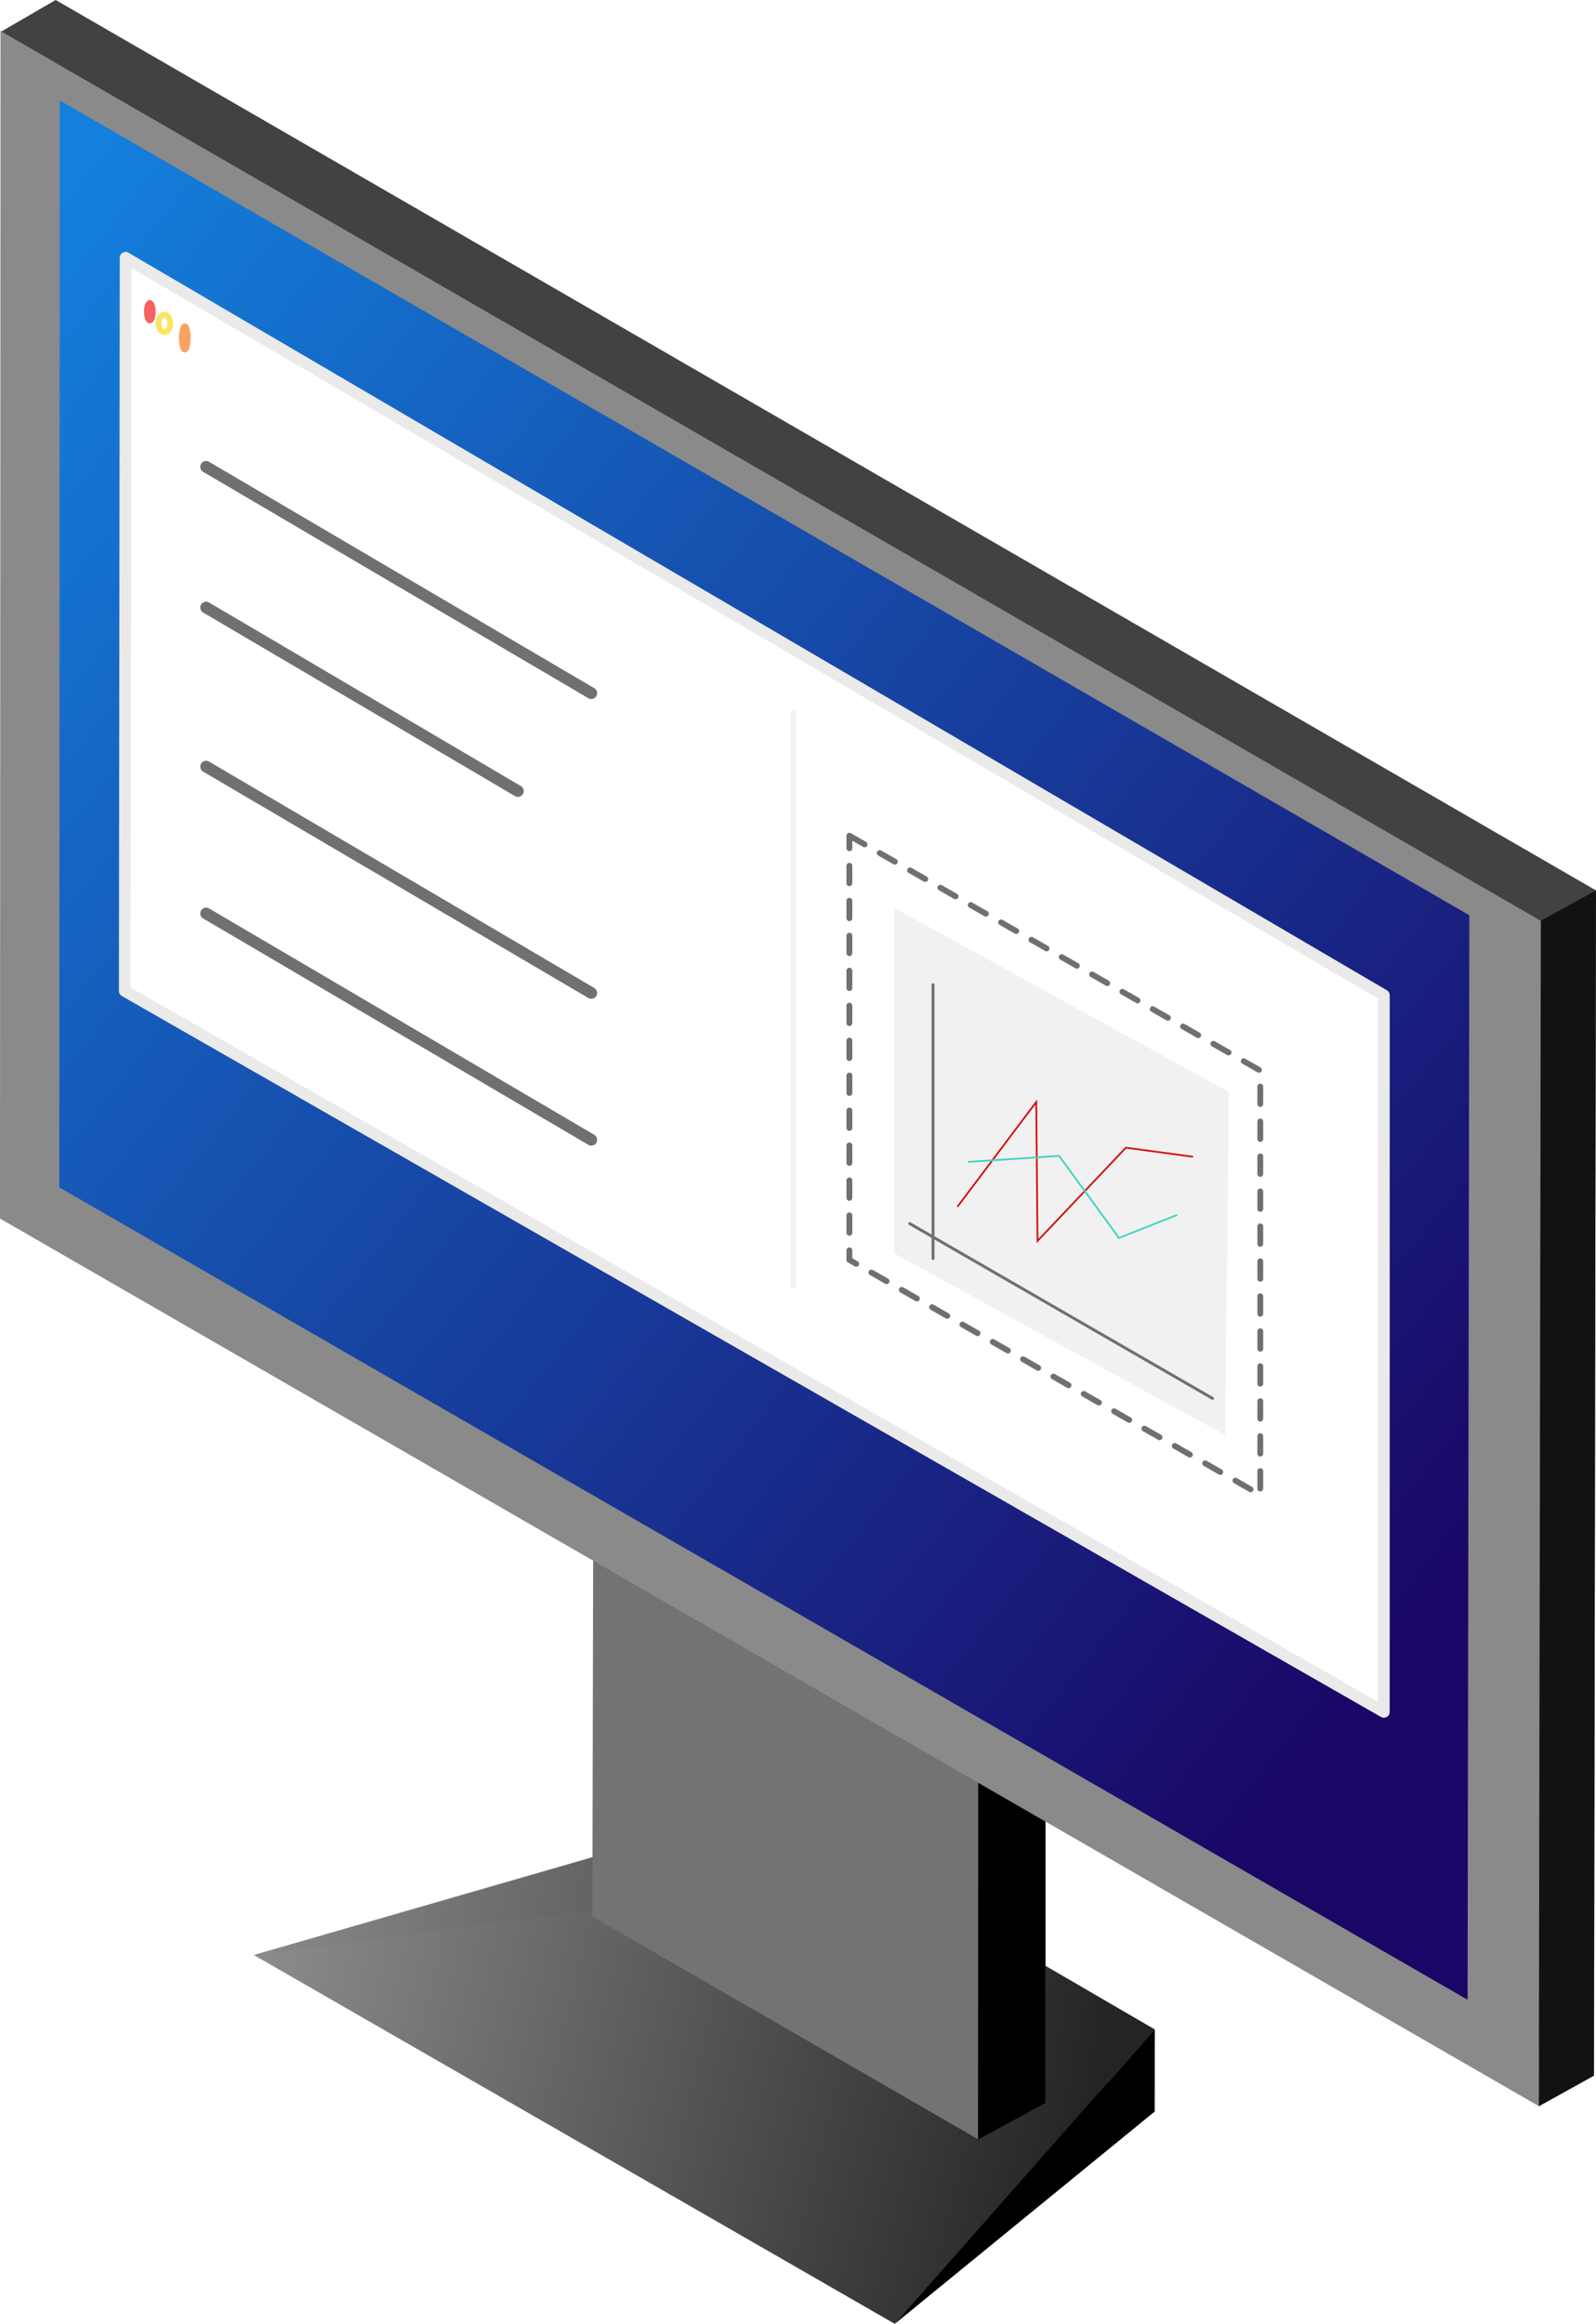 <svg xmlns="http://www.w3.org/2000/svg" xmlns:xlink="http://www.w3.org/1999/xlink" width="274.087" height="398.822" viewBox="0 0 274.087 398.822"><defs><linearGradient id="a" x1="0.939" y1="0.5" x2="-0.806" y2="0.29" gradientUnits="objectBoundingBox"><stop offset="0" stop-color="#242424"/><stop offset="0.117" stop-color="#3a3a3a"/><stop offset="1" stop-color="#dfdfdf"/></linearGradient><linearGradient id="c" x1="0.034" y1="0.016" x2="0.864" y2="0.91" gradientUnits="objectBoundingBox"><stop offset="0" stop-color="#147fdc"/><stop offset="1" stop-color="#1a0666"/></linearGradient><filter id="d" x="25.019" y="69.75" width="86.891" height="59.589" filterUnits="userSpaceOnUse"><feOffset dy="4" input="SourceAlpha"/><feGaussianBlur stdDeviation="3" result="e"/><feFlood flood-opacity="0.49"/><feComposite operator="in" in2="e"/><feComposite in="SourceGraphic"/></filter><filter id="f" x="25.019" y="93.901" width="74.29" height="52.239" filterUnits="userSpaceOnUse"><feOffset dy="4" input="SourceAlpha"/><feGaussianBlur stdDeviation="3" result="g"/><feFlood flood-opacity="0.49"/><feComposite operator="in" in2="g"/><feComposite in="SourceGraphic"/></filter><filter id="h" x="25.019" y="121.203" width="86.891" height="59.589" filterUnits="userSpaceOnUse"><feOffset dy="4" input="SourceAlpha"/><feGaussianBlur stdDeviation="3" result="i"/><feFlood flood-opacity="0.49"/><feComposite operator="in" in2="i"/><feComposite in="SourceGraphic"/></filter><filter id="j" x="25.019" y="146.404" width="86.891" height="59.589" filterUnits="userSpaceOnUse"><feOffset dy="4" input="SourceAlpha"/><feGaussianBlur stdDeviation="3" result="k"/><feFlood flood-opacity="0.49"/><feComposite operator="in" in2="k"/><feComposite in="SourceGraphic"/></filter><filter id="l" x="126.733" y="112.996" width="19" height="117" filterUnits="userSpaceOnUse"><feOffset dx="4" dy="2" input="SourceAlpha"/><feGaussianBlur stdDeviation="3" result="m"/><feFlood flood-opacity="0.349"/><feComposite operator="in" in2="m"/><feComposite in="SourceGraphic"/></filter></defs><g transform="translate(-1266.267 -270.504)"><g transform="translate(1309.854 516.815)"><path d="M3488.309-2627.242l88.743-25.615,65.967,38.381-44.621,50.535Z" transform="translate(-3488.309 2716.452)" fill="url(#a)"/><path d="M3488.645-2640.823l88.39-12.034L3643-2614.475l-44.677,36.829Z" transform="translate(-3488.292 2730.103)" fill="url(#a)"/><g transform="translate(58.147)"><path d="M3362.846-2628.413l66.1,38.1-.019,76.434-66.247-38.23Z" transform="translate(-3351.134 2628.421)" fill="#444"/><path d="M3362.846-2628.413l66.1,38.1-.019,76.434-66.247-38.23Z" transform="translate(-3362.684 2634.721)" fill="#737373"/><path d="M3351.835-2622.115l11.583-6.305,66.007,38.2-11.5,6.2Z" transform="translate(-3351.677 2628.421)"/><path d="M3414.793-2585.83l11.519-6.312.016,76.51-11.563,6.287Z" transform="translate(-3348.527 2630.237)"/></g><path d="M3637.786-2616.338l-.016,14.137-44.588,36.4Z" transform="translate(-3483.06 2718.28)"/></g><g transform="translate(1266.267 270.504)"><path d="M3530.889-2967.979l264.531,152.815-.324,203.4-264.3-152.353Z" transform="translate(-3521.349 2967.992)" fill="#646464"/><path d="M3530.889-2967.979l264.531,152.815-.324,203.4-264.3-152.353Z" transform="translate(-3530.799 2973.242)" fill="#8a8a8a"/><path d="M3518.338-2984.991l-9.313,5.406L3773.4-2826.991l9.458-5.175Z" transform="translate(-3508.788 2984.991)" fill="#434141"/><path d="M3782.823-2822.275l9.467-5.194-.358,203.438-9.46,5.247Z" transform="translate(-3518.204 2980.274)" fill="#131212"/><path d="M3530.881-2967.979l242.063,139.837-.3,186.125L3530.8-2781.43Z" transform="translate(-3520.612 2985.219)" fill="url(#c)"/></g><path d="M3551.345-2930.858l216.091,126.569V-2681.3L3551.2-2805.029Z" transform="translate(-2263.511 3245.604)" fill="#fff" stroke="#ebeaea" stroke-linecap="round" stroke-linejoin="round" stroke-width="2"/><g transform="matrix(1, 0, 0, 1, 1266.27, 270.5)" filter="url(#d)"><line x2="66.153" y2="38.852" transform="translate(35.39 76.12)" fill="none" stroke="#707070" stroke-linecap="round" stroke-width="2"/></g><g transform="matrix(1, 0, 0, 1, 1266.27, 270.5)" filter="url(#f)"><line x2="53.553" y2="31.502" transform="translate(35.39 100.27)" fill="none" stroke="#707070" stroke-linecap="round" stroke-width="2"/></g><g transform="matrix(1, 0, 0, 1, 1266.27, 270.5)" filter="url(#h)"><line x2="66.153" y2="38.852" transform="translate(35.39 127.57)" fill="none" stroke="#707070" stroke-linecap="round" stroke-width="2"/></g><g transform="matrix(1, 0, 0, 1, 1266.27, 270.5)" filter="url(#j)"><line x2="66.153" y2="38.852" transform="translate(35.39 152.77)" fill="none" stroke="#707070" stroke-linecap="round" stroke-width="2"/></g><g transform="translate(1291 322)" fill="none" stroke="#f96161" stroke-width="1"><ellipse cx="1" cy="2" rx="1" ry="2" stroke="none"/><ellipse cx="1" cy="2" rx="0.5" ry="1.5" fill="none"/></g><g transform="translate(1293 324)" fill="none" stroke="#f9e561" stroke-width="1"><ellipse cx="1.5" cy="2" rx="1.5" ry="2" stroke="none"/><ellipse cx="1.5" cy="2" rx="1" ry="1.5" fill="none"/></g><g transform="translate(1297 326)" fill="none" stroke="#f9a361" stroke-width="1"><ellipse cx="1" cy="2.5" rx="1" ry="2.5" stroke="none"/><ellipse cx="1" cy="2.5" rx="0.5" ry="2" fill="none"/></g><g transform="matrix(1, 0, 0, 1, 1266.27, 270.5)" filter="url(#l)"><line y2="99" transform="translate(132.23 120)" fill="none" stroke="#707070" stroke-width="1" opacity="0.09"/></g><path d="M3677.785-2829.723v59.321l56.867,31.2.663-58.855Z" transform="translate(-2258 3256)" fill="#f1f1f1"/><line y2="47" transform="translate(1426.5 439.5)" fill="none" stroke="#707070" stroke-linecap="round" stroke-width="0.5"/><line x2="52" y2="30" transform="translate(1422.5 480.5)" fill="none" stroke="#707070" stroke-linecap="round" stroke-width="0.5"/><path d="M0,20.756,8.367,0l6.385,22.974L25.269,3.588,36.7,2.118" transform="matrix(0.966, 0.259, -0.259, 0.966, 1436.14, 457.463)" fill="none" stroke="#d30f0f" stroke-linecap="round" stroke-width="0.3"/><path d="M0,5.013,14.722,0,28.292,10.944l8.563-6.352" transform="matrix(0.966, 0.259, -0.259, 0.966, 1433.933, 465.064)" fill="none" stroke="#41d2be" stroke-linecap="round" stroke-width="0.3"/><path d="M3670.135-2839.073l70.566,40.324v72.807l-70.566-40.324Z" transform="translate(-2258 3253)" fill="none" stroke="#707070" stroke-linecap="round" stroke-linejoin="round" stroke-width="1" stroke-dasharray="3 3"/></g></svg>